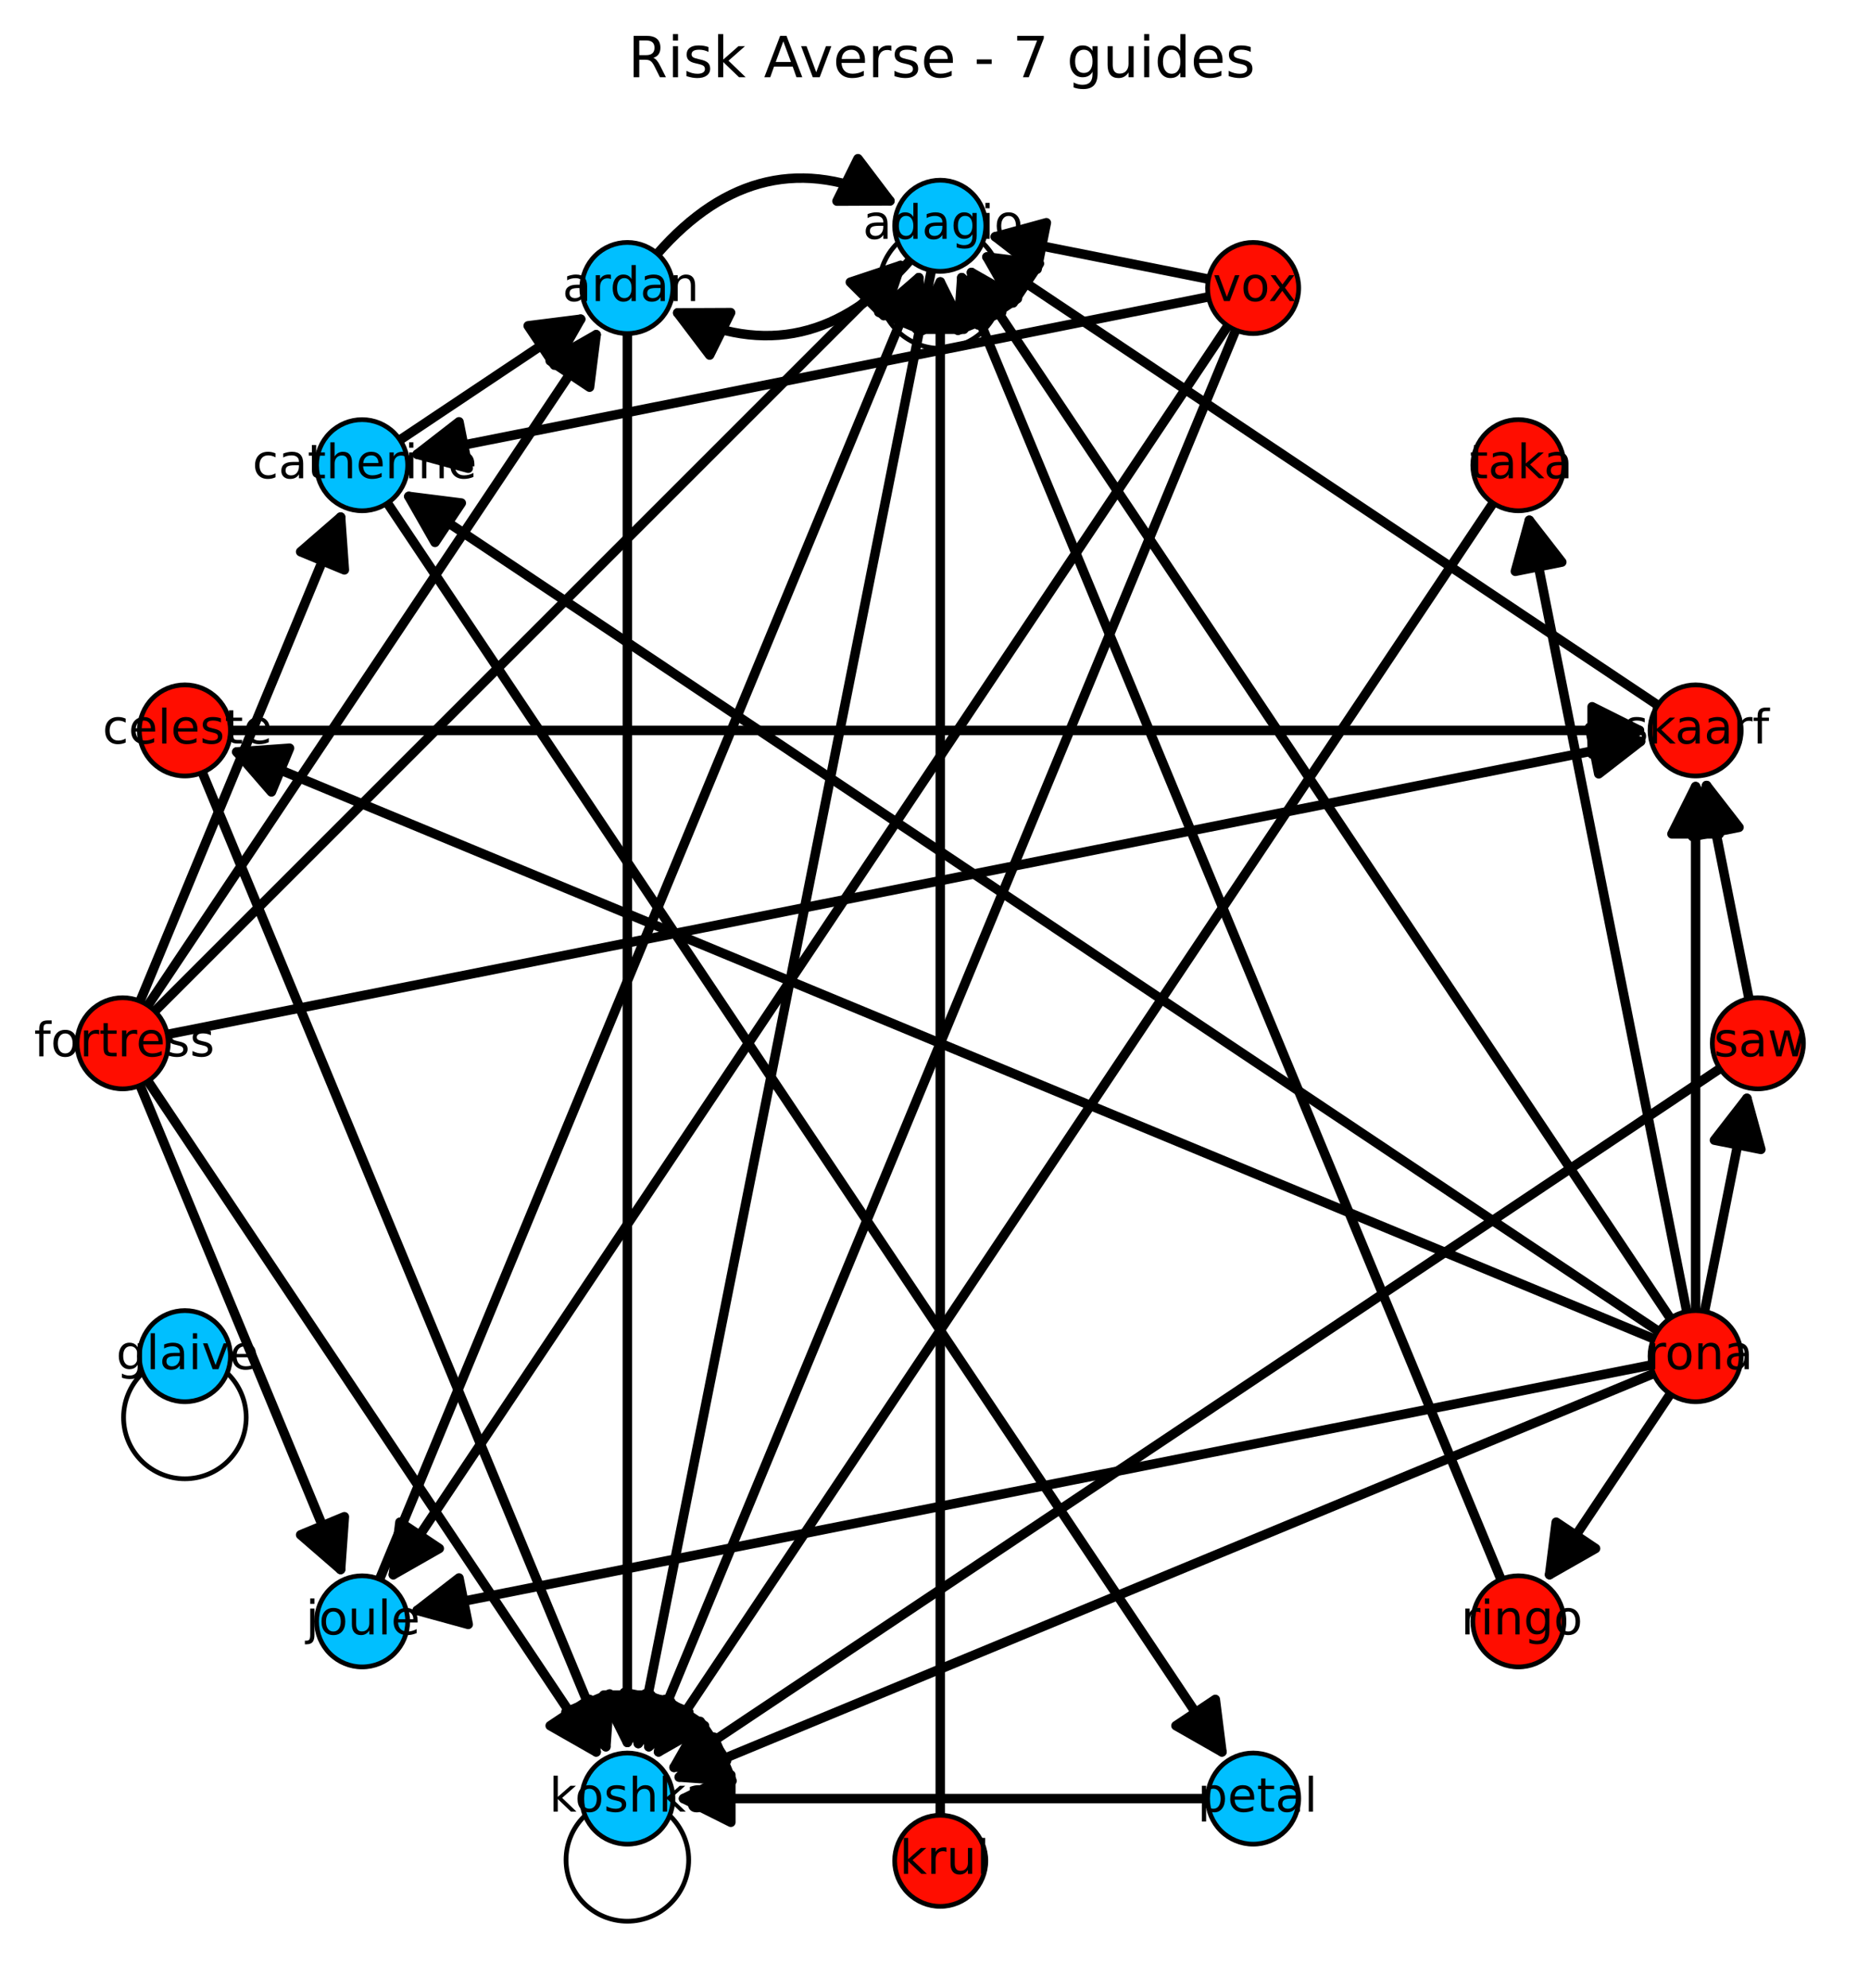 <?xml version="1.0" encoding="utf-8" standalone="no"?>
<!DOCTYPE svg PUBLIC "-//W3C//DTD SVG 1.1//EN"
  "http://www.w3.org/Graphics/SVG/1.1/DTD/svg11.dtd">
<!-- Created with matplotlib (http://matplotlib.org/) -->
<svg height="420pt" version="1.1" viewBox="0 0 395 420" width="395pt" xmlns="http://www.w3.org/2000/svg" xmlns:xlink="http://www.w3.org/1999/xlink">
 <defs>
  <style type="text/css">
*{stroke-linecap:butt;stroke-linejoin:round;}
  </style>
 </defs>
 <g id="figure_1">
  <g id="patch_1">
   <path d="
M0 420.598
L395.429 420.598
L395.429 0
L0 0
z
" style="fill:#ffffff;"/>
  </g>
  <g id="axes_1">
   <g id="patch_2">
    <path d="
M8.988 413.398
L388.229 413.398
L388.229 21.318
L8.988 21.318
z
" style="fill:#ffffff;"/>
   </g>
   <g id="patch_3">
    <path clip-path="url(#p9294ba8a6a)" d="
M192.27 54.935
Q170.617 79.674 143.15 66.095" style="fill:none;stroke:#000000;stroke-linecap:round;stroke-width:2.0;"/>
    <path clip-path="url(#p9294ba8a6a)" d="
M149.899 75.009
L143.15 66.095
L154.33 66.044
L149.899 75.009
z
" style="stroke:#000000;stroke-linecap:round;stroke-width:2.0;"/>
   </g>
   <g id="patch_4">
    <path clip-path="url(#p9294ba8a6a)" d="
M187.977 42.437
Q160.509 28.858 138.857 53.597" style="fill:none;stroke:#000000;stroke-linecap:round;stroke-width:2.0;"/>
    <path clip-path="url(#p9294ba8a6a)" d="
M181.228 33.523
L187.977 42.437
L176.796 42.487
L181.228 33.523
z
" style="stroke:#000000;stroke-linecap:round;stroke-width:2.0;"/>
   </g>
   <g id="patch_5">
    <path clip-path="url(#p9294ba8a6a)" d="
M356.288 277.047
Q339.447 192.381 323.042 109.909" style="fill:none;stroke:#000000;stroke-linecap:round;stroke-width:2.0;"/>
    <path clip-path="url(#p9294ba8a6a)" d="
M320.089 120.692
L323.042 109.909
L329.897 118.741
L320.089 120.692
z
" style="stroke:#000000;stroke-linecap:round;stroke-width:2.0;"/>
   </g>
   <g id="patch_6">
    <path clip-path="url(#p9294ba8a6a)" d="
M132.518 70.463
Q132.518 220.396 132.518 368.092" style="fill:none;stroke:#000000;stroke-linecap:round;stroke-width:2.0;"/>
    <path clip-path="url(#p9294ba8a6a)" d="
M137.518 358.092
L132.518 368.092
L127.518 358.092
L137.518 358.092
z
" style="stroke:#000000;stroke-linecap:round;stroke-width:2.0;"/>
   </g>
   <g id="patch_7">
    <path clip-path="url(#p9294ba8a6a)" d="
M210.241 50.007
Q231.654 54.266 255.26 58.961" style="fill:none;stroke:#000000;stroke-linecap:round;stroke-width:2.0;"/>
    <path clip-path="url(#p9294ba8a6a)" d="
M219.073 56.861
L210.241 50.007
L221.024 47.053
L219.073 56.861
z
" style="stroke:#000000;stroke-linecap:round;stroke-width:2.0;"/>
   </g>
   <g id="patch_8">
    <path clip-path="url(#p9294ba8a6a)" d="
M48.676 154.305
Q198.609 154.305 346.305 154.305" style="fill:none;stroke:#000000;stroke-linecap:round;stroke-width:2.0;"/>
    <path clip-path="url(#p9294ba8a6a)" d="
M336.305 149.305
L346.305 154.305
L336.305 159.305
L336.305 149.305
z
" style="stroke:#000000;stroke-linecap:round;stroke-width:2.0;"/>
   </g>
   <g id="patch_9">
    <path clip-path="url(#p9294ba8a6a)" d="
M143.475 375.414
Q245.342 333.22 349.274 290.169" style="fill:none;stroke:#000000;stroke-linecap:round;stroke-width:2.0;"/>
    <path clip-path="url(#p9294ba8a6a)" d="
M154.628 376.207
L143.475 375.414
L150.801 366.968
L154.628 376.207
z
" style="stroke:#000000;stroke-linecap:round;stroke-width:2.0;"/>
   </g>
   <g id="patch_10">
    <path clip-path="url(#p9294ba8a6a)" d="
M369.434 210.957
Q364.739 187.35 360.479 165.938" style="fill:none;stroke:#000000;stroke-linecap:round;stroke-width:2.0;"/>
    <path clip-path="url(#p9294ba8a6a)" d="
M357.526 176.721
L360.479 165.938
L367.334 174.77
L357.526 176.721
z
" style="stroke:#000000;stroke-linecap:round;stroke-width:2.0;"/>
   </g>
   <g id="patch_11">
    <path clip-path="url(#p9294ba8a6a)" d="
M81.836 106.278
Q170.594 239.114 258.11 370.091" style="fill:none;stroke:#000000;stroke-linecap:round;stroke-width:2.0;"/>
    <path clip-path="url(#p9294ba8a6a)" d="
M256.712 358.999
L258.11 370.091
L248.397 364.554
L256.712 358.999
z
" style="stroke:#000000;stroke-linecap:round;stroke-width:2.0;"/>
   </g>
   <g id="patch_12">
    <path clip-path="url(#p9294ba8a6a)" d="
M196.731 57.132
Q165.563 213.823 134.832 368.32" style="fill:none;stroke:#000000;stroke-linecap:round;stroke-width:2.0;"/>
    <path clip-path="url(#p9294ba8a6a)" d="
M141.687 359.488
L134.832 368.32
L131.879 357.537
L141.687 359.488
z
" style="stroke:#000000;stroke-linecap:round;stroke-width:2.0;"/>
   </g>
   <g id="patch_13">
    <path clip-path="url(#p9294ba8a6a)" d="
M31.252 228.398
Q79.212 300.174 125.929 370.091" style="fill:none;stroke:#000000;stroke-linecap:round;stroke-width:2.0;"/>
    <path clip-path="url(#p9294ba8a6a)" d="
M124.53 358.999
L125.929 370.091
L116.216 364.554
L124.53 358.999
z
" style="stroke:#000000;stroke-linecap:round;stroke-width:2.0;"/>
   </g>
   <g id="patch_14">
    <path clip-path="url(#p9294ba8a6a)" d="
M29.588 229.287
Q51.197 281.456 71.95 331.558" style="fill:none;stroke:#000000;stroke-linecap:round;stroke-width:2.0;"/>
    <path clip-path="url(#p9294ba8a6a)" d="
M72.743 320.406
L71.95 331.558
L63.504 324.233
L72.743 320.406
z
" style="stroke:#000000;stroke-linecap:round;stroke-width:2.0;"/>
   </g>
   <g id="patch_15">
    <path clip-path="url(#p9294ba8a6a)" d="
M194.07 58.65
Q137.549 195.104 80.172 333.624" style="fill:none;stroke:#000000;stroke-linecap:round;stroke-width:2.0;"/>
    <path clip-path="url(#p9294ba8a6a)" d="
M185.624 65.975
L194.07 58.65
L194.862 69.802
L185.624 65.975
z
" style="stroke:#000000;stroke-linecap:round;stroke-width:2.0;"/>
   </g>
   <g id="patch_16">
    <path clip-path="url(#p9294ba8a6a)" d="
M203.147 58.65
Q259.668 195.104 317.045 333.624" style="fill:none;stroke:#000000;stroke-linecap:round;stroke-width:2.0;"/>
    <path clip-path="url(#p9294ba8a6a)" d="
M202.355 69.802
L203.147 58.65
L211.594 65.975
L202.355 69.802
z
" style="stroke:#000000;stroke-linecap:round;stroke-width:2.0;"/>
   </g>
   <g id="patch_17">
    <path clip-path="url(#p9294ba8a6a)" d="
M142.379 373.363
Q251.915 300.174 363.309 225.743" style="fill:none;stroke:#000000;stroke-linecap:round;stroke-width:2.0;"/>
    <path clip-path="url(#p9294ba8a6a)" d="
M153.472 371.965
L142.379 373.363
L147.916 363.65
L153.472 371.965
z
" style="stroke:#000000;stroke-linecap:round;stroke-width:2.0;"/>
   </g>
   <g id="patch_18">
    <path clip-path="url(#p9294ba8a6a)" d="
M358.165 276.862
Q358.165 220.396 358.165 166.165" style="fill:none;stroke:#000000;stroke-linecap:round;stroke-width:2.0;"/>
    <path clip-path="url(#p9294ba8a6a)" d="
M353.165 176.165
L358.165 166.165
L363.165 176.165
L353.165 176.165
z
" style="stroke:#000000;stroke-linecap:round;stroke-width:2.0;"/>
   </g>
   <g id="patch_19">
    <path clip-path="url(#p9294ba8a6a)" d="
M205.198 57.554
Q278.387 167.09 352.819 278.484" style="fill:none;stroke:#000000;stroke-linecap:round;stroke-width:2.0;"/>
    <path clip-path="url(#p9294ba8a6a)" d="
M206.596 68.647
L205.198 57.554
L214.911 63.091
L206.596 68.647
z
" style="stroke:#000000;stroke-linecap:round;stroke-width:2.0;"/>
   </g>
   <g id="patch_20">
    <path clip-path="url(#p9294ba8a6a)" d="
M88.121 95.963
Q170.594 79.558 255.26 62.717" style="fill:none;stroke:#000000;stroke-linecap:round;stroke-width:2.0;"/>
    <path clip-path="url(#p9294ba8a6a)" d="
M98.905 98.915
L88.121 95.963
L96.954 89.108
L98.905 98.915
z
" style="stroke:#000000;stroke-linecap:round;stroke-width:2.0;"/>
   </g>
   <g id="patch_21">
    <path clip-path="url(#p9294ba8a6a)" d="
M190.222 56.079
Q112.257 134.044 32.711 213.59" style="fill:none;stroke:#000000;stroke-linecap:round;stroke-width:2.0;"/>
    <path clip-path="url(#p9294ba8a6a)" d="
M179.616 59.615
L190.222 56.079
L186.687 66.686
L179.616 59.615
z
" style="stroke:#000000;stroke-linecap:round;stroke-width:2.0;"/>
   </g>
   <g id="patch_22">
    <path clip-path="url(#p9294ba8a6a)" d="
M137.057 368.995
Q198.609 220.396 261.016 69.731" style="fill:none;stroke:#000000;stroke-linecap:round;stroke-width:2.0;"/>
    <path clip-path="url(#p9294ba8a6a)" d="
M145.503 361.67
L137.057 368.995
L136.264 357.843
L145.503 361.67
z
" style="stroke:#000000;stroke-linecap:round;stroke-width:2.0;"/>
   </g>
   <g id="patch_23">
    <path clip-path="url(#p9294ba8a6a)" d="
M122.657 67.428
Q104.503 79.558 84.491 92.929" style="fill:none;stroke:#000000;stroke-linecap:round;stroke-width:2.0;"/>
    <path clip-path="url(#p9294ba8a6a)" d="
M111.564 68.826
L122.657 67.428
L117.12 77.141
L111.564 68.826
z
" style="stroke:#000000;stroke-linecap:round;stroke-width:2.0;"/>
   </g>
   <g id="patch_24">
    <path clip-path="url(#p9294ba8a6a)" d="
M83.078 332.654
Q170.594 201.677 259.352 68.841" style="fill:none;stroke:#000000;stroke-linecap:round;stroke-width:2.0;"/>
    <path clip-path="url(#p9294ba8a6a)" d="
M92.791 327.117
L83.078 332.654
L84.477 321.561
L92.791 327.117
z
" style="stroke:#000000;stroke-linecap:round;stroke-width:2.0;"/>
   </g>
   <g id="patch_25">
    <path clip-path="url(#p9294ba8a6a)" d="
M50.009 158.844
Q198.609 220.396 349.274 282.803" style="fill:none;stroke:#000000;stroke-linecap:round;stroke-width:2.0;"/>
    <path clip-path="url(#p9294ba8a6a)" d="
M57.334 167.29
L50.009 158.844
L61.161 158.051
L57.334 167.29
z
" style="stroke:#000000;stroke-linecap:round;stroke-width:2.0;"/>
   </g>
   <g id="patch_26">
    <path clip-path="url(#p9294ba8a6a)" d="
M125.929 70.7
Q79.212 140.617 31.252 212.394" style="fill:none;stroke:#000000;stroke-linecap:round;stroke-width:2.0;"/>
    <path clip-path="url(#p9294ba8a6a)" d="
M116.216 76.237
L125.929 70.7
L124.53 81.793
L116.216 76.237
z
" style="stroke:#000000;stroke-linecap:round;stroke-width:2.0;"/>
   </g>
   <g id="patch_27">
    <path clip-path="url(#p9294ba8a6a)" d="
M71.95 109.234
Q51.197 159.336 29.588 211.504" style="fill:none;stroke:#000000;stroke-linecap:round;stroke-width:2.0;"/>
    <path clip-path="url(#p9294ba8a6a)" d="
M63.504 116.559
L71.95 109.234
L72.743 120.386
L63.504 116.559
z
" style="stroke:#000000;stroke-linecap:round;stroke-width:2.0;"/>
   </g>
   <g id="patch_28">
    <path clip-path="url(#p9294ba8a6a)" d="
M42.735 163.197
Q85.785 267.129 127.979 368.995" style="fill:none;stroke:#000000;stroke-linecap:round;stroke-width:2.0;"/>
    <path clip-path="url(#p9294ba8a6a)" d="
M128.772 357.843
L127.979 368.995
L119.533 361.67
L128.772 357.843
z
" style="stroke:#000000;stroke-linecap:round;stroke-width:2.0;"/>
   </g>
   <g id="patch_29">
    <path clip-path="url(#p9294ba8a6a)" d="
M86.35 104.865
Q217.327 192.381 350.163 281.14" style="fill:none;stroke:#000000;stroke-linecap:round;stroke-width:2.0;"/>
    <path clip-path="url(#p9294ba8a6a)" d="
M91.887 114.579
L86.35 104.865
L97.443 106.264
L91.887 114.579
z
" style="stroke:#000000;stroke-linecap:round;stroke-width:2.0;"/>
   </g>
   <g id="patch_30">
    <path clip-path="url(#p9294ba8a6a)" d="
M88.121 340.202
Q217.327 314.501 348.726 288.364" style="fill:none;stroke:#000000;stroke-linecap:round;stroke-width:2.0;"/>
    <path clip-path="url(#p9294ba8a6a)" d="
M98.905 343.155
L88.121 340.202
L96.954 333.347
L98.905 343.155
z
" style="stroke:#000000;stroke-linecap:round;stroke-width:2.0;"/>
   </g>
   <g id="patch_31">
    <path clip-path="url(#p9294ba8a6a)" d="
M35.345 218.518
Q192.035 187.35 346.533 156.619" style="fill:none;stroke:#000000;stroke-linecap:round;stroke-width:2.0;"/>
    <path clip-path="url(#p9294ba8a6a)" d="
M335.75 153.666
L346.533 156.619
L337.701 163.474
L335.75 153.666
z
" style="stroke:#000000;stroke-linecap:round;stroke-width:2.0;"/>
   </g>
   <g id="patch_32">
    <path clip-path="url(#p9294ba8a6a)" d="
M327.317 332.654
Q339.447 314.501 352.819 294.489" style="fill:none;stroke:#000000;stroke-linecap:round;stroke-width:2.0;"/>
    <path clip-path="url(#p9294ba8a6a)" d="
M337.03 327.117
L327.317 332.654
L328.716 321.561
L337.03 327.117
z
" style="stroke:#000000;stroke-linecap:round;stroke-width:2.0;"/>
   </g>
   <g id="patch_33">
    <path clip-path="url(#p9294ba8a6a)" d="
M198.609 59.553
Q198.609 220.396 198.609 383.475" style="fill:none;stroke:#000000;stroke-linecap:round;stroke-width:2.0;"/>
    <path clip-path="url(#p9294ba8a6a)" d="
M193.609 69.553
L198.609 59.553
L203.609 69.553
L193.609 69.553
z
" style="stroke:#000000;stroke-linecap:round;stroke-width:2.0;"/>
   </g>
   <g id="patch_34">
    <path clip-path="url(#p9294ba8a6a)" d="
M208.47 54.282
Q278.387 100.999 350.163 148.958" style="fill:none;stroke:#000000;stroke-linecap:round;stroke-width:2.0;"/>
    <path clip-path="url(#p9294ba8a6a)" d="
M214.007 63.995
L208.47 54.282
L219.563 55.68
L214.007 63.995
z
" style="stroke:#000000;stroke-linecap:round;stroke-width:2.0;"/>
   </g>
   <g id="patch_35">
    <path clip-path="url(#p9294ba8a6a)" d="
M139.107 370.091
Q226.623 239.114 315.381 106.278" style="fill:none;stroke:#000000;stroke-linecap:round;stroke-width:2.0;"/>
    <path clip-path="url(#p9294ba8a6a)" d="
M148.82 364.554
L139.107 370.091
L140.506 358.999
L148.82 364.554
z
" style="stroke:#000000;stroke-linecap:round;stroke-width:2.0;"/>
   </g>
   <g id="patch_36">
    <path clip-path="url(#p9294ba8a6a)" d="
M360.043 277.047
Q364.739 253.441 368.998 232.028" style="fill:none;stroke:#000000;stroke-linecap:round;stroke-width:2.0;"/>
    <path clip-path="url(#p9294ba8a6a)" d="
M362.143 240.861
L368.998 232.028
L371.951 242.811
L362.143 240.861
z
" style="stroke:#000000;stroke-linecap:round;stroke-width:2.0;"/>
   </g>
   <g id="patch_37">
    <path clip-path="url(#p9294ba8a6a)" d="
M144.378 379.953
Q198.609 379.953 255.075 379.953" style="fill:none;stroke:#000000;stroke-linecap:round;stroke-width:2.0;"/>
    <path clip-path="url(#p9294ba8a6a)" d="
M154.378 384.953
L144.378 379.953
L154.378 374.953
L154.378 384.953
z
" style="stroke:#000000;stroke-linecap:round;stroke-width:2.0;"/>
   </g>
   <g id="matplotlib.axis_1"/>
   <g id="matplotlib.axis_2"/>
   <g id="text_1">
    <!-- Risk Averse - 7 guides -->
    <defs>
     <path id="BitstreamVeraSans-Roman-20"/>
     <path d="
M8.203 72.906
L55.078 72.906
L55.078 68.703
L28.609 0
L18.312 0
L43.219 64.594
L8.203 64.594
z
" id="BitstreamVeraSans-Roman-37"/>
     <path d="
M9.078 75.984
L18.109 75.984
L18.109 31.109
L44.922 54.688
L56.391 54.688
L27.391 29.109
L57.625 0
L45.906 0
L18.109 26.703
L18.109 0
L9.078 0
z
" id="BitstreamVeraSans-Roman-6b"/>
     <path d="
M56.203 29.594
L56.203 25.203
L14.891 25.203
Q15.484 15.922 20.484 11.062
Q25.484 6.203 34.422 6.203
Q39.594 6.203 44.453 7.469
Q49.312 8.734 54.109 11.281
L54.109 2.781
Q49.266 0.734 44.188 -0.344
Q39.109 -1.422 33.891 -1.422
Q20.797 -1.422 13.156 6.188
Q5.516 13.812 5.516 26.812
Q5.516 40.234 12.766 48.109
Q20.016 56 32.328 56
Q43.359 56 49.781 48.891
Q56.203 41.797 56.203 29.594
M47.219 32.234
Q47.125 39.594 43.094 43.984
Q39.062 48.391 32.422 48.391
Q24.906 48.391 20.391 44.141
Q15.875 39.891 15.188 32.172
z
" id="BitstreamVeraSans-Roman-65"/>
     <path d="
M44.391 34.188
Q47.562 33.109 50.562 29.594
Q53.562 26.078 56.594 19.922
L66.609 0
L56 0
L46.688 18.703
Q43.062 26.031 39.672 28.422
Q36.281 30.812 30.422 30.812
L19.672 30.812
L19.672 0
L9.812 0
L9.812 72.906
L32.078 72.906
Q44.578 72.906 50.734 67.672
Q56.891 62.453 56.891 51.906
Q56.891 45.016 53.688 40.469
Q50.484 35.938 44.391 34.188
M19.672 64.797
L19.672 38.922
L32.078 38.922
Q39.203 38.922 42.844 42.219
Q46.484 45.516 46.484 51.906
Q46.484 58.297 42.844 61.547
Q39.203 64.797 32.078 64.797
z
" id="BitstreamVeraSans-Roman-52"/>
     <path d="
M9.422 54.688
L18.406 54.688
L18.406 0
L9.422 0
z

M9.422 75.984
L18.406 75.984
L18.406 64.594
L9.422 64.594
z
" id="BitstreamVeraSans-Roman-69"/>
     <path d="
M4.891 31.391
L31.203 31.391
L31.203 23.391
L4.891 23.391
z
" id="BitstreamVeraSans-Roman-2d"/>
     <path d="
M34.188 63.188
L20.797 26.906
L47.609 26.906
z

M28.609 72.906
L39.797 72.906
L67.578 0
L57.328 0
L50.688 18.703
L17.828 18.703
L11.188 0
L0.781 0
z
" id="BitstreamVeraSans-Roman-41"/>
     <path d="
M2.984 54.688
L12.5 54.688
L29.594 8.797
L46.688 54.688
L56.203 54.688
L35.688 0
L23.484 0
z
" id="BitstreamVeraSans-Roman-76"/>
     <path d="
M45.406 46.391
L45.406 75.984
L54.391 75.984
L54.391 0
L45.406 0
L45.406 8.203
Q42.578 3.328 38.25 0.953
Q33.938 -1.422 27.875 -1.422
Q17.969 -1.422 11.734 6.484
Q5.516 14.406 5.516 27.297
Q5.516 40.188 11.734 48.094
Q17.969 56 27.875 56
Q33.938 56 38.25 53.625
Q42.578 51.266 45.406 46.391
M14.797 27.297
Q14.797 17.391 18.875 11.75
Q22.953 6.109 30.078 6.109
Q37.203 6.109 41.297 11.75
Q45.406 17.391 45.406 27.297
Q45.406 37.203 41.297 42.844
Q37.203 48.484 30.078 48.484
Q22.953 48.484 18.875 42.844
Q14.797 37.203 14.797 27.297" id="BitstreamVeraSans-Roman-64"/>
     <path d="
M45.406 27.984
Q45.406 37.75 41.375 43.109
Q37.359 48.484 30.078 48.484
Q22.859 48.484 18.828 43.109
Q14.797 37.75 14.797 27.984
Q14.797 18.266 18.828 12.891
Q22.859 7.516 30.078 7.516
Q37.359 7.516 41.375 12.891
Q45.406 18.266 45.406 27.984
M54.391 6.781
Q54.391 -7.172 48.188 -13.984
Q42 -20.797 29.203 -20.797
Q24.469 -20.797 20.266 -20.094
Q16.062 -19.391 12.109 -17.922
L12.109 -9.188
Q16.062 -11.328 19.922 -12.344
Q23.781 -13.375 27.781 -13.375
Q36.625 -13.375 41.016 -8.766
Q45.406 -4.156 45.406 5.172
L45.406 9.625
Q42.625 4.781 38.281 2.391
Q33.938 0 27.875 0
Q17.828 0 11.672 7.656
Q5.516 15.328 5.516 27.984
Q5.516 40.672 11.672 48.328
Q17.828 56 27.875 56
Q33.938 56 38.281 53.609
Q42.625 51.219 45.406 46.391
L45.406 54.688
L54.391 54.688
z
" id="BitstreamVeraSans-Roman-67"/>
     <path d="
M8.5 21.578
L8.5 54.688
L17.484 54.688
L17.484 21.922
Q17.484 14.156 20.5 10.266
Q23.531 6.391 29.594 6.391
Q36.859 6.391 41.078 11.031
Q45.312 15.672 45.312 23.688
L45.312 54.688
L54.297 54.688
L54.297 0
L45.312 0
L45.312 8.406
Q42.047 3.422 37.719 1
Q33.406 -1.422 27.688 -1.422
Q18.266 -1.422 13.375 4.438
Q8.5 10.297 8.5 21.578" id="BitstreamVeraSans-Roman-75"/>
     <path d="
M41.109 46.297
Q39.594 47.172 37.812 47.578
Q36.031 48 33.891 48
Q26.266 48 22.188 43.047
Q18.109 38.094 18.109 28.812
L18.109 0
L9.078 0
L9.078 54.688
L18.109 54.688
L18.109 46.188
Q20.953 51.172 25.484 53.578
Q30.031 56 36.531 56
Q37.453 56 38.578 55.875
Q39.703 55.766 41.062 55.516
z
" id="BitstreamVeraSans-Roman-72"/>
     <path d="
M44.281 53.078
L44.281 44.578
Q40.484 46.531 36.375 47.5
Q32.281 48.484 27.875 48.484
Q21.188 48.484 17.844 46.438
Q14.5 44.391 14.5 40.281
Q14.5 37.156 16.891 35.375
Q19.281 33.594 26.516 31.984
L29.594 31.297
Q39.156 29.25 43.188 25.516
Q47.219 21.781 47.219 15.094
Q47.219 7.469 41.188 3.016
Q35.156 -1.422 24.609 -1.422
Q20.219 -1.422 15.453 -0.562
Q10.688 0.297 5.422 2
L5.422 11.281
Q10.406 8.688 15.234 7.391
Q20.062 6.109 24.812 6.109
Q31.156 6.109 34.562 8.281
Q37.984 10.453 37.984 14.406
Q37.984 18.062 35.516 20.016
Q33.062 21.969 24.703 23.781
L21.578 24.516
Q13.234 26.266 9.516 29.906
Q5.812 33.547 5.812 39.891
Q5.812 47.609 11.281 51.797
Q16.75 56 26.812 56
Q31.781 56 36.172 55.266
Q40.578 54.547 44.281 53.078" id="BitstreamVeraSans-Roman-73"/>
    </defs>
    <g transform="translate(132.671 16.318)scale(0.12 -0.12)">
     <use xlink:href="#BitstreamVeraSans-Roman-52"/>
     <use x="69.482" xlink:href="#BitstreamVeraSans-Roman-69"/>
     <use x="97.266" xlink:href="#BitstreamVeraSans-Roman-73"/>
     <use x="149.365" xlink:href="#BitstreamVeraSans-Roman-6b"/>
     <use x="207.275" xlink:href="#BitstreamVeraSans-Roman-20"/>
     <use x="239.062" xlink:href="#BitstreamVeraSans-Roman-41"/>
     <use x="301.596" xlink:href="#BitstreamVeraSans-Roman-76"/>
     <use x="360.775" xlink:href="#BitstreamVeraSans-Roman-65"/>
     <use x="422.299" xlink:href="#BitstreamVeraSans-Roman-72"/>
     <use x="463.412" xlink:href="#BitstreamVeraSans-Roman-73"/>
     <use x="515.512" xlink:href="#BitstreamVeraSans-Roman-65"/>
     <use x="577.035" xlink:href="#BitstreamVeraSans-Roman-20"/>
     <use x="608.822" xlink:href="#BitstreamVeraSans-Roman-2d"/>
     <use x="644.906" xlink:href="#BitstreamVeraSans-Roman-20"/>
     <use x="676.693" xlink:href="#BitstreamVeraSans-Roman-37"/>
     <use x="740.316" xlink:href="#BitstreamVeraSans-Roman-20"/>
     <use x="772.104" xlink:href="#BitstreamVeraSans-Roman-67"/>
     <use x="835.58" xlink:href="#BitstreamVeraSans-Roman-75"/>
     <use x="898.959" xlink:href="#BitstreamVeraSans-Roman-69"/>
     <use x="926.742" xlink:href="#BitstreamVeraSans-Roman-64"/>
     <use x="990.219" xlink:href="#BitstreamVeraSans-Roman-65"/>
     <use x="1051.742" xlink:href="#BitstreamVeraSans-Roman-73"/>
    </g>
   </g>
   <g id="patch_38">
    <path clip-path="url(#p9294ba8a6a)" d="
M39.052 312.392
C42.487 312.392 45.782 311.027 48.211 308.598
C50.64 306.169 52.004 302.874 52.004 299.439
C52.004 296.004 50.64 292.709 48.211 290.28
C45.782 287.851 42.487 286.486 39.052 286.486
C35.617 286.486 32.322 287.851 29.893 290.28
C27.464 292.709 26.099 296.004 26.099 299.439
C26.099 302.874 27.464 306.169 29.893 308.598
C32.322 311.027 35.617 312.392 39.052 312.392
L39.052 312.392" style="fill:none;stroke:#000000;stroke-linejoin:miter;"/>
   </g>
   <g id="patch_39">
    <path clip-path="url(#p9294ba8a6a)" d="
M132.518 405.858
C135.953 405.858 139.248 404.493 141.677 402.064
C144.106 399.635 145.471 396.34 145.471 392.905
C145.471 389.47 144.106 386.175 141.677 383.746
C139.248 381.317 135.953 379.953 132.518 379.953
C129.083 379.953 125.788 381.317 123.359 383.746
C120.93 386.175 119.565 389.47 119.565 392.905
C119.565 396.34 120.93 399.635 123.359 402.064
C125.788 404.493 129.083 405.858 132.518 405.858
L132.518 405.858" style="fill:none;stroke:#000000;stroke-linejoin:miter;"/>
   </g>
   <g id="patch_40">
    <path clip-path="url(#p9294ba8a6a)" d="
M198.609 73.598
C202.044 73.598 205.339 72.233 207.768 69.804
C210.197 67.375 211.561 64.081 211.561 60.645
C211.561 57.21 210.197 53.916 207.768 51.486
C205.339 49.057 202.044 47.693 198.609 47.693
C195.173 47.693 191.879 49.057 189.45 51.486
C187.021 53.916 185.656 57.21 185.656 60.645
C185.656 64.081 187.021 67.375 189.45 69.804
C191.879 72.233 195.173 73.598 198.609 73.598
L198.609 73.598" style="fill:none;stroke:#000000;stroke-linejoin:miter;"/>
   </g>
   <g id="patch_41">
    <path d="
M198.609 57.317
C201.161 57.317 203.609 56.303 205.414 54.498
C207.219 52.693 208.233 50.245 208.233 47.693
C208.233 45.14 207.219 42.692 205.414 40.887
C203.609 39.083 201.161 38.069 198.609 38.069
C196.056 38.069 193.608 39.083 191.803 40.887
C189.998 42.692 188.984 45.14 188.984 47.693
C188.984 50.245 189.998 52.693 191.803 54.498
C193.608 56.303 196.056 57.317 198.609 57.317
z
" style="fill:#00bfff;stroke:#000000;stroke-linejoin:miter;"/>
   </g>
   <g id="patch_42">
    <path d="
M132.518 70.463
C135.07 70.463 137.518 69.449 139.323 67.644
C141.128 65.84 142.142 63.391 142.142 60.839
C142.142 58.287 141.128 55.838 139.323 54.034
C137.518 52.229 135.07 51.215 132.518 51.215
C129.966 51.215 127.517 52.229 125.713 54.034
C123.908 55.838 122.894 58.287 122.894 60.839
C122.894 63.391 123.908 65.84 125.713 67.644
C127.517 69.449 129.966 70.463 132.518 70.463
z
" style="fill:#00bfff;stroke:#000000;stroke-linejoin:miter;"/>
   </g>
   <g id="patch_43">
    <path d="
M76.489 107.9
C79.041 107.9 81.49 106.886 83.294 105.082
C85.099 103.277 86.113 100.829 86.113 98.276
C86.113 95.724 85.099 93.276 83.294 91.471
C81.49 89.666 79.041 88.652 76.489 88.652
C73.937 88.652 71.489 89.666 69.684 91.471
C67.879 93.276 66.865 95.724 66.865 98.276
C66.865 100.829 67.879 103.277 69.684 105.082
C71.489 106.886 73.937 107.9 76.489 107.9
z
" style="fill:#00bfff;stroke:#000000;stroke-linejoin:miter;"/>
   </g>
   <g id="patch_44">
    <path d="
M132.518 389.577
C135.07 389.577 137.518 388.563 139.323 386.758
C141.128 384.953 142.142 382.505 142.142 379.953
C142.142 377.4 141.128 374.952 139.323 373.147
C137.518 371.343 135.07 370.328 132.518 370.328
C129.966 370.328 127.517 371.343 125.713 373.147
C123.908 374.952 122.894 377.4 122.894 379.953
C122.894 382.505 123.908 384.953 125.713 386.758
C127.517 388.563 129.966 389.577 132.518 389.577
z
" style="fill:#00bfff;stroke:#000000;stroke-linejoin:miter;"/>
   </g>
   <g id="patch_45">
    <path d="
M264.699 389.577
C267.252 389.577 269.7 388.563 271.504 386.758
C273.309 384.953 274.323 382.505 274.323 379.953
C274.323 377.4 273.309 374.952 271.504 373.147
C269.7 371.343 267.252 370.328 264.699 370.328
C262.147 370.328 259.699 371.343 257.894 373.147
C256.089 374.952 255.075 377.4 255.075 379.953
C255.075 382.505 256.089 384.953 257.894 386.758
C259.699 388.563 262.147 389.577 264.699 389.577
z
" style="fill:#00bfff;stroke:#000000;stroke-linejoin:miter;"/>
   </g>
   <g id="patch_46">
    <path d="
M39.052 296.111
C41.604 296.111 44.052 295.097 45.857 293.292
C47.662 291.487 48.676 289.039 48.676 286.486
C48.676 283.934 47.662 281.486 45.857 279.681
C44.052 277.876 41.604 276.862 39.052 276.862
C36.499 276.862 34.051 277.876 32.246 279.681
C30.442 281.486 29.427 283.934 29.427 286.486
C29.427 289.039 30.442 291.487 32.246 293.292
C34.051 295.097 36.499 296.111 39.052 296.111
z
" style="fill:#00bfff;stroke:#000000;stroke-linejoin:miter;"/>
   </g>
   <g id="patch_47">
    <path d="
M76.489 352.14
C79.041 352.14 81.49 351.125 83.294 349.321
C85.099 347.516 86.113 345.068 86.113 342.515
C86.113 339.963 85.099 337.515 83.294 335.71
C81.49 333.905 79.041 332.891 76.489 332.891
C73.937 332.891 71.489 333.905 69.684 335.71
C67.879 337.515 66.865 339.963 66.865 342.515
C66.865 345.068 67.879 347.516 69.684 349.321
C71.489 351.125 73.937 352.14 76.489 352.14
z
" style="fill:#00bfff;stroke:#000000;stroke-linejoin:miter;"/>
   </g>
   <g id="patch_48">
    <path d="
M264.699 70.463
C267.252 70.463 269.7 69.449 271.504 67.644
C273.309 65.84 274.323 63.391 274.323 60.839
C274.323 58.287 273.309 55.838 271.504 54.034
C269.7 52.229 267.252 51.215 264.699 51.215
C262.147 51.215 259.699 52.229 257.894 54.034
C256.089 55.838 255.075 58.287 255.075 60.839
C255.075 63.391 256.089 65.84 257.894 67.644
C259.699 69.449 262.147 70.463 264.699 70.463
z
" style="fill:#ff0d00;stroke:#000000;stroke-linejoin:miter;"/>
   </g>
   <g id="patch_49">
    <path d="
M198.609 402.723
C201.161 402.723 203.609 401.709 205.414 399.904
C207.219 398.099 208.233 395.651 208.233 393.099
C208.233 390.547 207.219 388.098 205.414 386.294
C203.609 384.489 201.161 383.475 198.609 383.475
C196.056 383.475 193.608 384.489 191.803 386.294
C189.998 388.098 188.984 390.547 188.984 393.099
C188.984 395.651 189.998 398.099 191.803 399.904
C193.608 401.709 196.056 402.723 198.609 402.723
z
" style="fill:#ff0d00;stroke:#000000;stroke-linejoin:miter;"/>
   </g>
   <g id="patch_50">
    <path d="
M39.052 163.929
C41.604 163.929 44.052 162.915 45.857 161.111
C47.662 159.306 48.676 156.858 48.676 154.305
C48.676 151.753 47.662 149.305 45.857 147.5
C44.052 145.695 41.604 144.681 39.052 144.681
C36.499 144.681 34.051 145.695 32.246 147.5
C30.442 149.305 29.427 151.753 29.427 154.305
C29.427 156.858 30.442 159.306 32.246 161.111
C34.051 162.915 36.499 163.929 39.052 163.929
z
" style="fill:#ff0d00;stroke:#000000;stroke-linejoin:miter;"/>
   </g>
   <g id="patch_51">
    <path d="
M320.728 352.14
C323.28 352.14 325.729 351.125 327.533 349.321
C329.338 347.516 330.352 345.068 330.352 342.515
C330.352 339.963 329.338 337.515 327.533 335.71
C325.729 333.905 323.28 332.891 320.728 332.891
C318.176 332.891 315.728 333.905 313.923 335.71
C312.118 337.515 311.104 339.963 311.104 342.515
C311.104 345.068 312.118 347.516 313.923 349.321
C315.728 351.125 318.176 352.14 320.728 352.14
z
" style="fill:#ff0d00;stroke:#000000;stroke-linejoin:miter;"/>
   </g>
   <g id="patch_52">
    <path d="
M358.165 163.929
C360.718 163.929 363.166 162.915 364.971 161.111
C366.776 159.306 367.79 156.858 367.79 154.305
C367.79 151.753 366.776 149.305 364.971 147.5
C363.166 145.695 360.718 144.681 358.165 144.681
C355.613 144.681 353.165 145.695 351.36 147.5
C349.555 149.305 348.541 151.753 348.541 154.305
C348.541 156.858 349.555 159.306 351.36 161.111
C353.165 162.915 355.613 163.929 358.165 163.929
z
" style="fill:#ff0d00;stroke:#000000;stroke-linejoin:miter;"/>
   </g>
   <g id="patch_53">
    <path d="
M320.728 107.9
C323.28 107.9 325.729 106.886 327.533 105.082
C329.338 103.277 330.352 100.829 330.352 98.276
C330.352 95.724 329.338 93.276 327.533 91.471
C325.729 89.666 323.28 88.652 320.728 88.652
C318.176 88.652 315.728 89.666 313.923 91.471
C312.118 93.276 311.104 95.724 311.104 98.276
C311.104 100.829 312.118 103.277 313.923 105.082
C315.728 106.886 318.176 107.9 320.728 107.9
z
" style="fill:#ff0d00;stroke:#000000;stroke-linejoin:miter;"/>
   </g>
   <g id="patch_54">
    <path d="
M358.165 296.111
C360.718 296.111 363.166 295.097 364.971 293.292
C366.776 291.487 367.79 289.039 367.79 286.486
C367.79 283.934 366.776 281.486 364.971 279.681
C363.166 277.876 360.718 276.862 358.165 276.862
C355.613 276.862 353.165 277.876 351.36 279.681
C349.555 281.486 348.541 283.934 348.541 286.486
C348.541 289.039 349.555 291.487 351.36 293.292
C353.165 295.097 355.613 296.111 358.165 296.111
z
" style="fill:#ff0d00;stroke:#000000;stroke-linejoin:miter;"/>
   </g>
   <g id="patch_55">
    <path d="
M371.312 230.02
C373.864 230.02 376.312 229.006 378.117 227.201
C379.922 225.396 380.936 222.948 380.936 220.396
C380.936 217.843 379.922 215.395 378.117 213.59
C376.312 211.786 373.864 210.772 371.312 210.772
C368.759 210.772 366.311 211.786 364.506 213.59
C362.702 215.395 361.687 217.843 361.687 220.396
C361.687 222.948 362.702 225.396 364.506 227.201
C366.311 229.006 368.759 230.02 371.312 230.02
z
" style="fill:#ff0d00;stroke:#000000;stroke-linejoin:miter;"/>
   </g>
   <g id="patch_56">
    <path d="
M25.905 230.02
C28.458 230.02 30.906 229.006 32.711 227.201
C34.516 225.396 35.53 222.948 35.53 220.396
C35.53 217.843 34.516 215.395 32.711 213.59
C30.906 211.786 28.458 210.772 25.905 210.772
C23.353 210.772 20.905 211.786 19.1 213.59
C17.295 215.395 16.281 217.843 16.281 220.396
C16.281 222.948 17.295 225.396 19.1 227.201
C20.905 229.006 23.353 230.02 25.905 230.02
z
" style="fill:#ff0d00;stroke:#000000;stroke-linejoin:miter;"/>
   </g>
   <g id="text_2">
    <!-- adagio -->
    <defs>
     <path d="
M30.609 48.391
Q23.391 48.391 19.188 42.75
Q14.984 37.109 14.984 27.297
Q14.984 17.484 19.156 11.844
Q23.344 6.203 30.609 6.203
Q37.797 6.203 41.984 11.859
Q46.188 17.531 46.188 27.297
Q46.188 37.016 41.984 42.703
Q37.797 48.391 30.609 48.391
M30.609 56
Q42.328 56 49.016 48.375
Q55.719 40.766 55.719 27.297
Q55.719 13.875 49.016 6.219
Q42.328 -1.422 30.609 -1.422
Q18.844 -1.422 12.172 6.219
Q5.516 13.875 5.516 27.297
Q5.516 40.766 12.172 48.375
Q18.844 56 30.609 56" id="BitstreamVeraSans-Roman-6f"/>
     <path d="
M34.281 27.484
Q23.391 27.484 19.188 25
Q14.984 22.516 14.984 16.5
Q14.984 11.719 18.141 8.906
Q21.297 6.109 26.703 6.109
Q34.188 6.109 38.703 11.406
Q43.219 16.703 43.219 25.484
L43.219 27.484
z

M52.203 31.203
L52.203 0
L43.219 0
L43.219 8.297
Q40.141 3.328 35.547 0.953
Q30.953 -1.422 24.312 -1.422
Q15.922 -1.422 10.953 3.297
Q6 8.016 6 15.922
Q6 25.141 12.172 29.828
Q18.359 34.516 30.609 34.516
L43.219 34.516
L43.219 35.406
Q43.219 41.609 39.141 45
Q35.062 48.391 27.688 48.391
Q23 48.391 18.547 47.266
Q14.109 46.141 10.016 43.891
L10.016 52.203
Q14.938 54.109 19.578 55.047
Q24.219 56 28.609 56
Q40.484 56 46.344 49.844
Q52.203 43.703 52.203 31.203" id="BitstreamVeraSans-Roman-61"/>
    </defs>
    <g transform="translate(182.257 50.452)scale(0.1 -0.1)">
     <use xlink:href="#BitstreamVeraSans-Roman-61"/>
     <use x="61.279" xlink:href="#BitstreamVeraSans-Roman-64"/>
     <use x="124.756" xlink:href="#BitstreamVeraSans-Roman-61"/>
     <use x="186.035" xlink:href="#BitstreamVeraSans-Roman-67"/>
     <use x="249.512" xlink:href="#BitstreamVeraSans-Roman-69"/>
     <use x="277.295" xlink:href="#BitstreamVeraSans-Roman-6f"/>
    </g>
   </g>
   <g id="text_3">
    <!-- ardan -->
    <defs>
     <path d="
M54.891 33.016
L54.891 0
L45.906 0
L45.906 32.719
Q45.906 40.484 42.875 44.328
Q39.844 48.188 33.797 48.188
Q26.516 48.188 22.312 43.547
Q18.109 38.922 18.109 30.906
L18.109 0
L9.078 0
L9.078 54.688
L18.109 54.688
L18.109 46.188
Q21.344 51.125 25.703 53.562
Q30.078 56 35.797 56
Q45.219 56 50.047 50.172
Q54.891 44.344 54.891 33.016" id="BitstreamVeraSans-Roman-6e"/>
    </defs>
    <g transform="translate(118.803 63.598)scale(0.1 -0.1)">
     <use xlink:href="#BitstreamVeraSans-Roman-61"/>
     <use x="61.279" xlink:href="#BitstreamVeraSans-Roman-72"/>
     <use x="100.643" xlink:href="#BitstreamVeraSans-Roman-64"/>
     <use x="164.119" xlink:href="#BitstreamVeraSans-Roman-61"/>
     <use x="225.398" xlink:href="#BitstreamVeraSans-Roman-6e"/>
    </g>
   </g>
   <g id="text_4">
    <!-- catherine -->
    <defs>
     <path d="
M18.312 70.219
L18.312 54.688
L36.812 54.688
L36.812 47.703
L18.312 47.703
L18.312 18.016
Q18.312 11.328 20.141 9.422
Q21.969 7.516 27.594 7.516
L36.812 7.516
L36.812 0
L27.594 0
Q17.188 0 13.234 3.875
Q9.281 7.766 9.281 18.016
L9.281 47.703
L2.688 47.703
L2.688 54.688
L9.281 54.688
L9.281 70.219
z
" id="BitstreamVeraSans-Roman-74"/>
     <path d="
M54.891 33.016
L54.891 0
L45.906 0
L45.906 32.719
Q45.906 40.484 42.875 44.328
Q39.844 48.188 33.797 48.188
Q26.516 48.188 22.312 43.547
Q18.109 38.922 18.109 30.906
L18.109 0
L9.078 0
L9.078 75.984
L18.109 75.984
L18.109 46.188
Q21.344 51.125 25.703 53.562
Q30.078 56 35.797 56
Q45.219 56 50.047 50.172
Q54.891 44.344 54.891 33.016" id="BitstreamVeraSans-Roman-68"/>
     <path d="
M48.781 52.594
L48.781 44.188
Q44.969 46.297 41.141 47.344
Q37.312 48.391 33.406 48.391
Q24.656 48.391 19.812 42.844
Q14.984 37.312 14.984 27.297
Q14.984 17.281 19.812 11.734
Q24.656 6.203 33.406 6.203
Q37.312 6.203 41.141 7.25
Q44.969 8.297 48.781 10.406
L48.781 2.094
Q45.016 0.344 40.984 -0.531
Q36.969 -1.422 32.422 -1.422
Q20.062 -1.422 12.781 6.344
Q5.516 14.109 5.516 27.297
Q5.516 40.672 12.859 48.328
Q20.219 56 33.016 56
Q37.156 56 41.109 55.141
Q45.062 54.297 48.781 52.594" id="BitstreamVeraSans-Roman-63"/>
    </defs>
    <g transform="translate(53.323 101.036)scale(0.1 -0.1)">
     <use xlink:href="#BitstreamVeraSans-Roman-63"/>
     <use x="54.98" xlink:href="#BitstreamVeraSans-Roman-61"/>
     <use x="116.26" xlink:href="#BitstreamVeraSans-Roman-74"/>
     <use x="155.469" xlink:href="#BitstreamVeraSans-Roman-68"/>
     <use x="218.848" xlink:href="#BitstreamVeraSans-Roman-65"/>
     <use x="280.371" xlink:href="#BitstreamVeraSans-Roman-72"/>
     <use x="321.484" xlink:href="#BitstreamVeraSans-Roman-69"/>
     <use x="349.268" xlink:href="#BitstreamVeraSans-Roman-6e"/>
     <use x="412.646" xlink:href="#BitstreamVeraSans-Roman-65"/>
    </g>
   </g>
   <g id="text_5">
    <!-- celeste -->
    <defs>
     <path d="
M9.422 75.984
L18.406 75.984
L18.406 0
L9.422 0
z
" id="BitstreamVeraSans-Roman-6c"/>
    </defs>
    <g transform="translate(21.661 157.065)scale(0.1 -0.1)">
     <use xlink:href="#BitstreamVeraSans-Roman-63"/>
     <use x="54.98" xlink:href="#BitstreamVeraSans-Roman-65"/>
     <use x="116.504" xlink:href="#BitstreamVeraSans-Roman-6c"/>
     <use x="144.287" xlink:href="#BitstreamVeraSans-Roman-65"/>
     <use x="205.811" xlink:href="#BitstreamVeraSans-Roman-73"/>
     <use x="257.91" xlink:href="#BitstreamVeraSans-Roman-74"/>
     <use x="297.119" xlink:href="#BitstreamVeraSans-Roman-65"/>
    </g>
   </g>
   <g id="text_6">
    <!-- fortress -->
    <defs>
     <path d="
M37.109 75.984
L37.109 68.5
L28.516 68.5
Q23.688 68.5 21.797 66.547
Q19.922 64.594 19.922 59.516
L19.922 54.688
L34.719 54.688
L34.719 47.703
L19.922 47.703
L19.922 0
L10.891 0
L10.891 47.703
L2.297 47.703
L2.297 54.688
L10.891 54.688
L10.891 58.5
Q10.891 67.625 15.141 71.797
Q19.391 75.984 28.609 75.984
z
" id="BitstreamVeraSans-Roman-66"/>
    </defs>
    <g transform="translate(7.2 223.155)scale(0.1 -0.1)">
     <use xlink:href="#BitstreamVeraSans-Roman-66"/>
     <use x="35.205" xlink:href="#BitstreamVeraSans-Roman-6f"/>
     <use x="96.387" xlink:href="#BitstreamVeraSans-Roman-72"/>
     <use x="137.5" xlink:href="#BitstreamVeraSans-Roman-74"/>
     <use x="176.709" xlink:href="#BitstreamVeraSans-Roman-72"/>
     <use x="215.572" xlink:href="#BitstreamVeraSans-Roman-65"/>
     <use x="277.096" xlink:href="#BitstreamVeraSans-Roman-73"/>
     <use x="329.195" xlink:href="#BitstreamVeraSans-Roman-73"/>
    </g>
   </g>
   <g id="text_7">
    <!-- glaive -->
    <g transform="translate(24.542 289.246)scale(0.1 -0.1)">
     <use xlink:href="#BitstreamVeraSans-Roman-67"/>
     <use x="63.477" xlink:href="#BitstreamVeraSans-Roman-6c"/>
     <use x="91.26" xlink:href="#BitstreamVeraSans-Roman-61"/>
     <use x="152.539" xlink:href="#BitstreamVeraSans-Roman-69"/>
     <use x="180.322" xlink:href="#BitstreamVeraSans-Roman-76"/>
     <use x="239.502" xlink:href="#BitstreamVeraSans-Roman-65"/>
    </g>
   </g>
   <g id="text_8">
    <!-- joule -->
    <defs>
     <path d="
M9.422 54.688
L18.406 54.688
L18.406 -0.984
Q18.406 -11.422 14.422 -16.109
Q10.453 -20.797 1.609 -20.797
L-1.812 -20.797
L-1.812 -13.188
L0.594 -13.188
Q5.719 -13.188 7.562 -10.812
Q9.422 -8.453 9.422 -0.984
z

M9.422 75.984
L18.406 75.984
L18.406 64.594
L9.422 64.594
z
" id="BitstreamVeraSans-Roman-6a"/>
    </defs>
    <g transform="translate(64.582 345.275)scale(0.1 -0.1)">
     <use xlink:href="#BitstreamVeraSans-Roman-6a"/>
     <use x="27.783" xlink:href="#BitstreamVeraSans-Roman-6f"/>
     <use x="88.965" xlink:href="#BitstreamVeraSans-Roman-75"/>
     <use x="152.344" xlink:href="#BitstreamVeraSans-Roman-6c"/>
     <use x="180.127" xlink:href="#BitstreamVeraSans-Roman-65"/>
    </g>
   </g>
   <g id="text_9">
    <!-- koshka -->
    <g transform="translate(116.007 382.712)scale(0.1 -0.1)">
     <use xlink:href="#BitstreamVeraSans-Roman-6b"/>
     <use x="54.285" xlink:href="#BitstreamVeraSans-Roman-6f"/>
     <use x="115.467" xlink:href="#BitstreamVeraSans-Roman-73"/>
     <use x="167.566" xlink:href="#BitstreamVeraSans-Roman-68"/>
     <use x="230.945" xlink:href="#BitstreamVeraSans-Roman-6b"/>
     <use x="287.105" xlink:href="#BitstreamVeraSans-Roman-61"/>
    </g>
   </g>
   <g id="text_10">
    <!-- krul -->
    <g transform="translate(190.023 395.858)scale(0.1 -0.1)">
     <use xlink:href="#BitstreamVeraSans-Roman-6b"/>
     <use x="57.91" xlink:href="#BitstreamVeraSans-Roman-72"/>
     <use x="99.023" xlink:href="#BitstreamVeraSans-Roman-75"/>
     <use x="162.402" xlink:href="#BitstreamVeraSans-Roman-6c"/>
    </g>
   </g>
   <g id="text_11">
    <!-- petal -->
    <defs>
     <path d="
M18.109 8.203
L18.109 -20.797
L9.078 -20.797
L9.078 54.688
L18.109 54.688
L18.109 46.391
Q20.953 51.266 25.266 53.625
Q29.594 56 35.594 56
Q45.562 56 51.781 48.094
Q58.016 40.188 58.016 27.297
Q58.016 14.406 51.781 6.484
Q45.562 -1.422 35.594 -1.422
Q29.594 -1.422 25.266 0.953
Q20.953 3.328 18.109 8.203
M48.688 27.297
Q48.688 37.203 44.609 42.844
Q40.531 48.484 33.406 48.484
Q26.266 48.484 22.188 42.844
Q18.109 37.203 18.109 27.297
Q18.109 17.391 22.188 11.75
Q26.266 6.109 33.406 6.109
Q40.531 6.109 44.609 11.75
Q48.688 17.391 48.688 27.297" id="BitstreamVeraSans-Roman-70"/>
    </defs>
    <g transform="translate(252.958 382.712)scale(0.1 -0.1)">
     <use xlink:href="#BitstreamVeraSans-Roman-70"/>
     <use x="63.477" xlink:href="#BitstreamVeraSans-Roman-65"/>
     <use x="125.0" xlink:href="#BitstreamVeraSans-Roman-74"/>
     <use x="164.209" xlink:href="#BitstreamVeraSans-Roman-61"/>
     <use x="225.488" xlink:href="#BitstreamVeraSans-Roman-6c"/>
    </g>
   </g>
   <g id="text_12">
    <!-- ringo -->
    <g transform="translate(308.609 345.275)scale(0.1 -0.1)">
     <use xlink:href="#BitstreamVeraSans-Roman-72"/>
     <use x="41.113" xlink:href="#BitstreamVeraSans-Roman-69"/>
     <use x="68.896" xlink:href="#BitstreamVeraSans-Roman-6e"/>
     <use x="132.275" xlink:href="#BitstreamVeraSans-Roman-67"/>
     <use x="195.752" xlink:href="#BitstreamVeraSans-Roman-6f"/>
    </g>
   </g>
   <g id="text_13">
    <!-- rona -->
    <g transform="translate(347.838 289.246)scale(0.1 -0.1)">
     <use xlink:href="#BitstreamVeraSans-Roman-72"/>
     <use x="38.863" xlink:href="#BitstreamVeraSans-Roman-6f"/>
     <use x="100.045" xlink:href="#BitstreamVeraSans-Roman-6e"/>
     <use x="163.424" xlink:href="#BitstreamVeraSans-Roman-61"/>
    </g>
   </g>
   <g id="text_14">
    <!-- saw -->
    <defs>
     <path d="
M4.203 54.688
L13.188 54.688
L24.422 12.016
L35.594 54.688
L46.188 54.688
L57.422 12.016
L68.609 54.688
L77.594 54.688
L63.281 0
L52.688 0
L40.922 44.828
L29.109 0
L18.5 0
z
" id="BitstreamVeraSans-Roman-77"/>
    </defs>
    <g transform="translate(362.034 223.155)scale(0.1 -0.1)">
     <use xlink:href="#BitstreamVeraSans-Roman-73"/>
     <use x="52.1" xlink:href="#BitstreamVeraSans-Roman-61"/>
     <use x="113.379" xlink:href="#BitstreamVeraSans-Roman-77"/>
    </g>
   </g>
   <g id="text_15">
    <!-- skaarf -->
    <g transform="translate(342.985 157.065)scale(0.1 -0.1)">
     <use xlink:href="#BitstreamVeraSans-Roman-73"/>
     <use x="52.1" xlink:href="#BitstreamVeraSans-Roman-6b"/>
     <use x="108.26" xlink:href="#BitstreamVeraSans-Roman-61"/>
     <use x="169.539" xlink:href="#BitstreamVeraSans-Roman-61"/>
     <use x="230.818" xlink:href="#BitstreamVeraSans-Roman-72"/>
     <use x="271.932" xlink:href="#BitstreamVeraSans-Roman-66"/>
    </g>
   </g>
   <g id="text_16">
    <!-- taka -->
    <g transform="translate(310.42 101.036)scale(0.1 -0.1)">
     <use xlink:href="#BitstreamVeraSans-Roman-74"/>
     <use x="39.209" xlink:href="#BitstreamVeraSans-Roman-61"/>
     <use x="100.488" xlink:href="#BitstreamVeraSans-Roman-6b"/>
     <use x="156.648" xlink:href="#BitstreamVeraSans-Roman-61"/>
    </g>
   </g>
   <g id="text_17">
    <!-- vox -->
    <defs>
     <path d="
M54.891 54.688
L35.109 28.078
L55.906 0
L45.312 0
L29.391 21.484
L13.484 0
L2.875 0
L24.125 28.609
L4.688 54.688
L15.281 54.688
L29.781 35.203
L44.281 54.688
z
" id="BitstreamVeraSans-Roman-78"/>
    </defs>
    <g transform="translate(256.191 63.598)scale(0.1 -0.1)">
     <use xlink:href="#BitstreamVeraSans-Roman-76"/>
     <use x="59.18" xlink:href="#BitstreamVeraSans-Roman-6f"/>
     <use x="117.236" xlink:href="#BitstreamVeraSans-Roman-78"/>
    </g>
   </g>
  </g>
 </g>
 <defs>
  <clipPath id="p9294ba8a6a">
   <rect height="392.08" width="379.241" x="8.988" y="21.318"/>
  </clipPath>
 </defs>
</svg>
